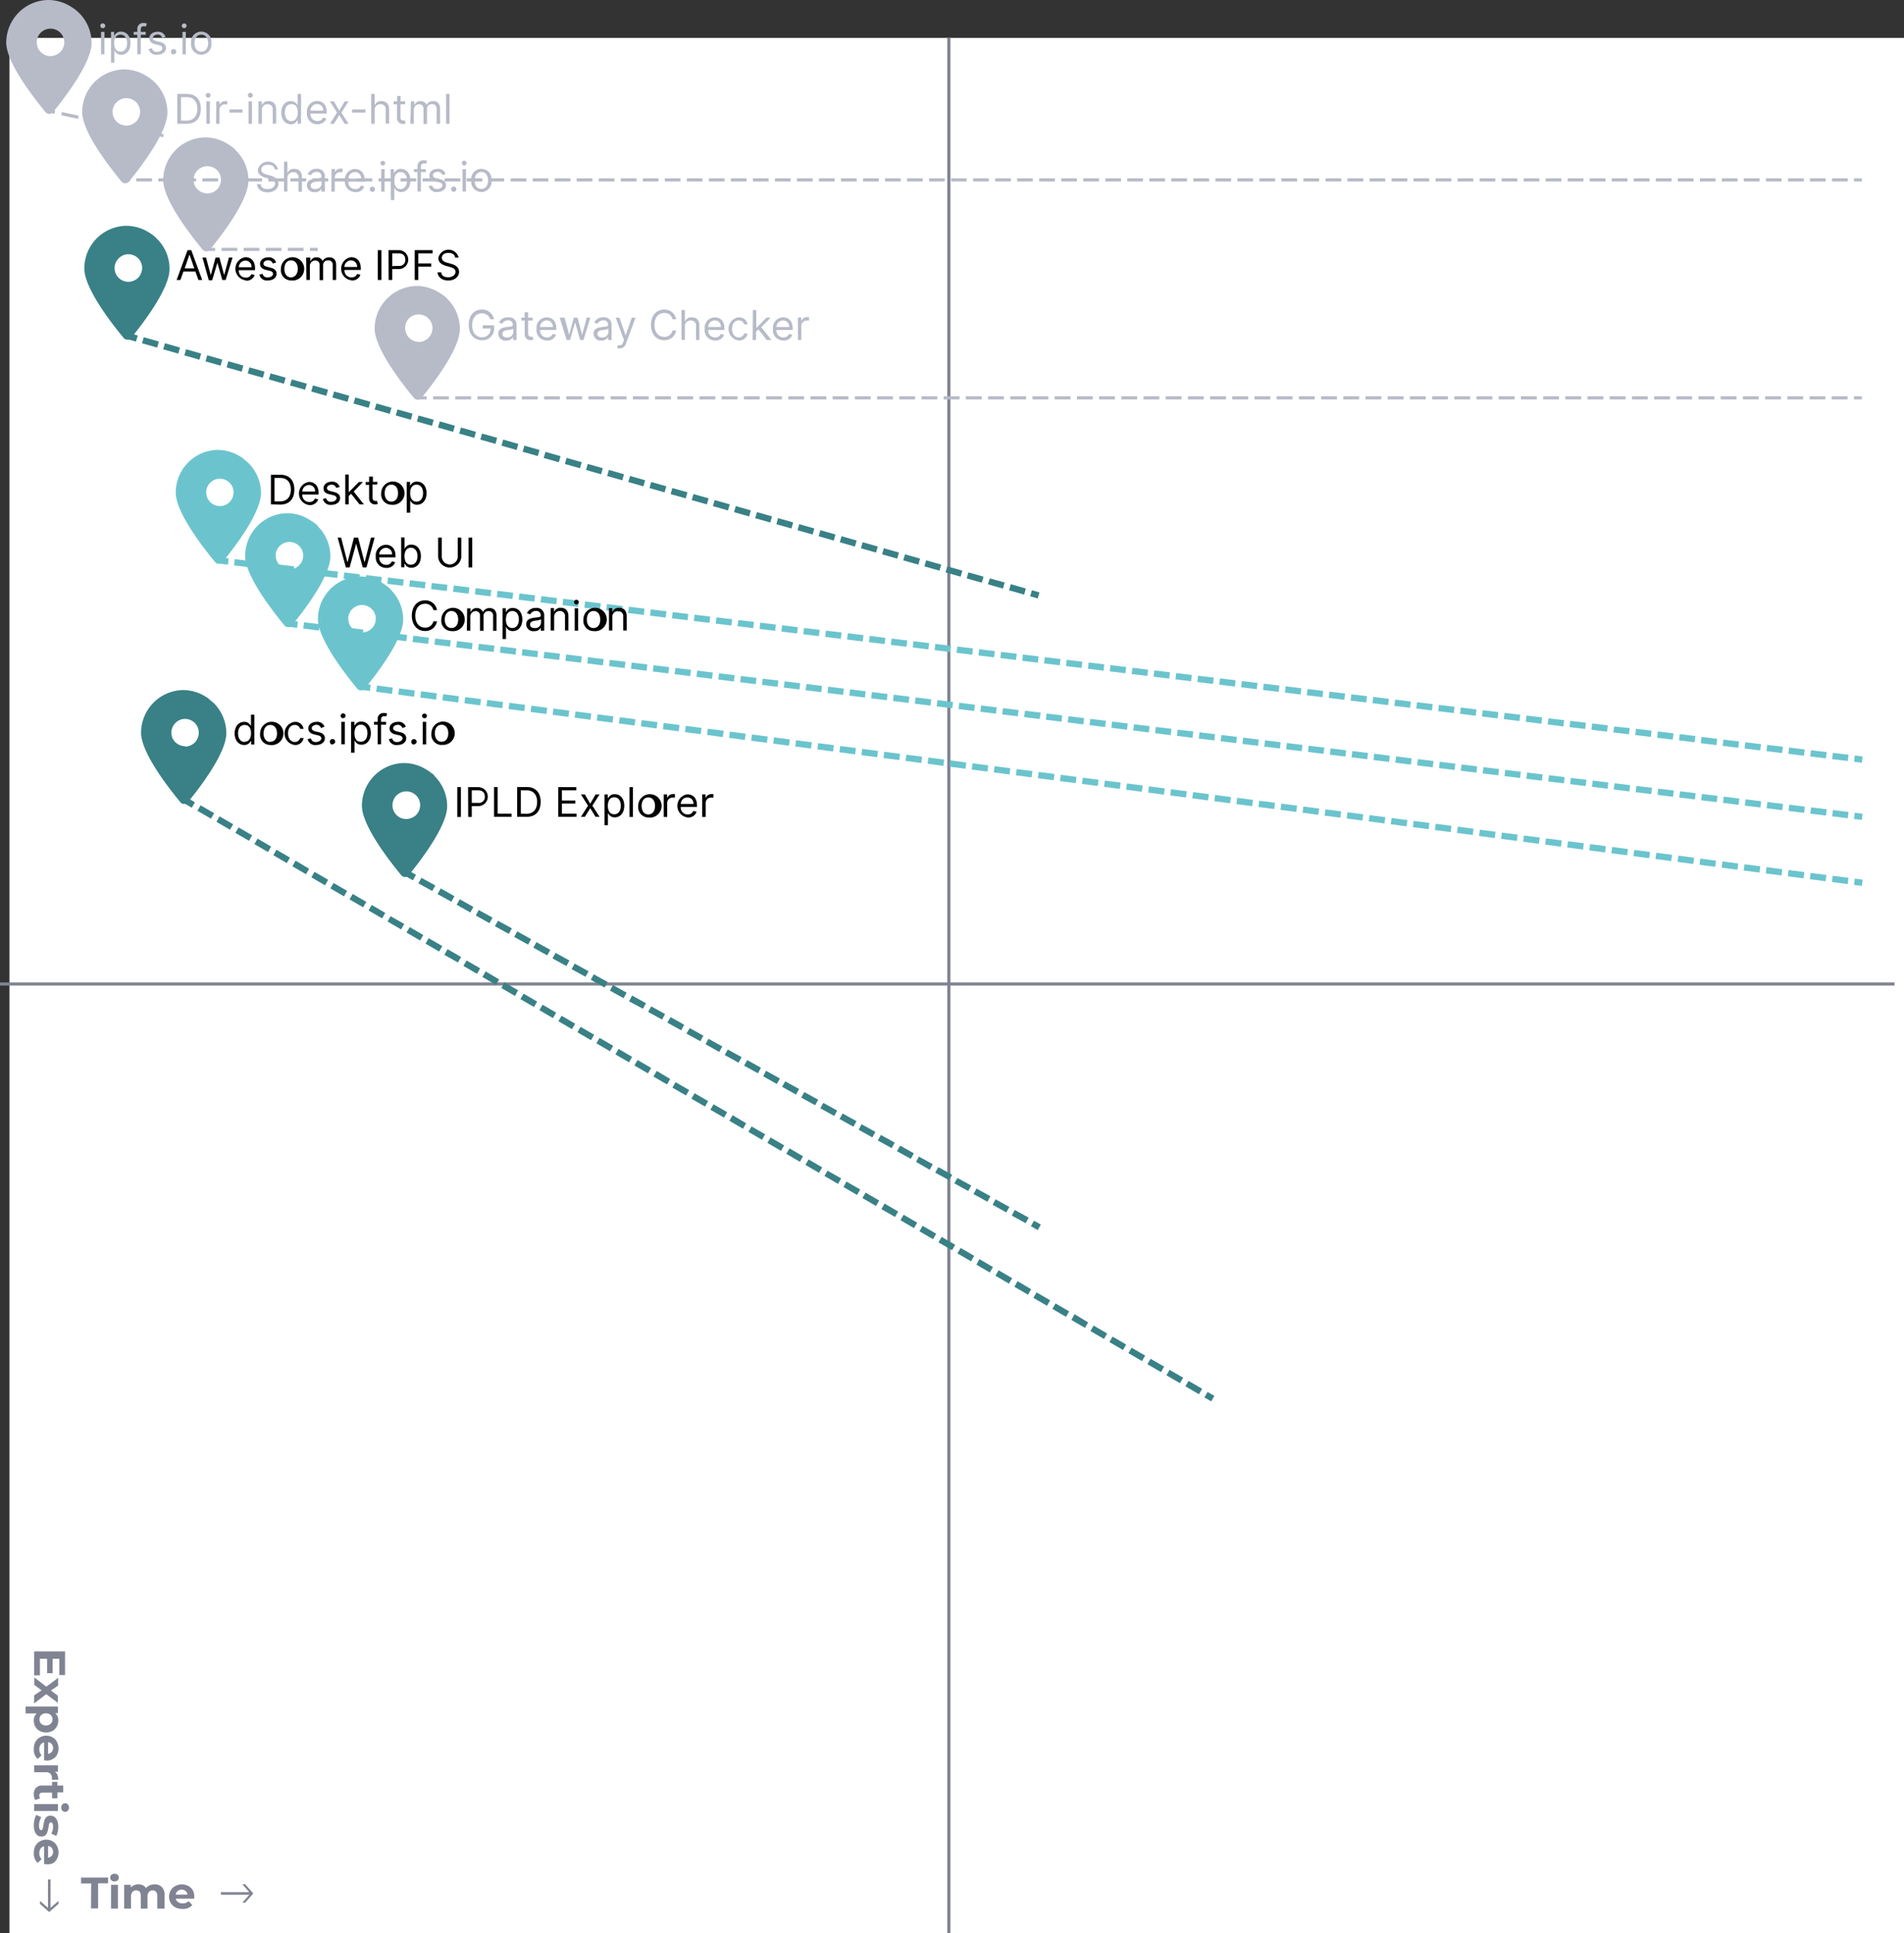 <svg xmlns="http://www.w3.org/2000/svg" viewBox="0 0 411.65 417.8"><rect x="0" y="0" width="411.65" height="417.8" fill="#333333" stroke="none"/><defs><style>.cls-1{fill:#fff;}.cls-2{fill:#808492;}.cls-3{fill:#b7bbc8;}.cls-4{fill:#398186;}.cls-5{fill:#6bc4cd;}.cls-6{fill:#010101;}</style></defs><g id="Layer_2" data-name="Layer 2"><g id="Layer_1-2" data-name="Layer 1"><rect class="cls-1" x="2.05" y="8.19" width="409.61" height="409.61"/><path class="cls-2" d="M52.4,411.19l1.5-1.72H47.76v-.55h6.13L52.4,407.2H53l1.77,2-1.77,2Zm-13.1-2.82A1.24,1.24,0,0,0,38,409.44h2.54a1.2,1.2,0,0,0-.42-.77A1.24,1.24,0,0,0,39.3,408.37ZM42,409.91s0,.15,0,.4H38a1.24,1.24,0,0,0,.5.76,1.69,1.69,0,0,0,1,.27,2.14,2.14,0,0,0,.7-.11,1.8,1.8,0,0,0,.59-.38l.79.86a2.67,2.67,0,0,1-2.12.83,3.3,3.3,0,0,1-1.54-.34,2.48,2.48,0,0,1-1-.94,2.54,2.54,0,0,1-.37-1.37,2.61,2.61,0,0,1,.36-1.36,2.53,2.53,0,0,1,1-.94,2.89,2.89,0,0,1,1.41-.35,2.79,2.79,0,0,1,1.36.33,2.32,2.32,0,0,1,1,.93A2.81,2.81,0,0,1,42,409.91Zm-8.53-2.67a2,2,0,0,1,1.53.58,2.28,2.28,0,0,1,.57,1.7v2.94H34v-2.71a1.32,1.32,0,0,0-.26-.91.87.87,0,0,0-.71-.31,1.05,1.05,0,0,0-.83.35,1.39,1.39,0,0,0-.31,1v2.58H30.44v-2.71c0-.81-.33-1.22-1-1.22a1.06,1.06,0,0,0-.82.35,1.44,1.44,0,0,0-.3,1v2.58H26.85v-5.14h1.42v.59a1.85,1.85,0,0,1,.7-.49,2.36,2.36,0,0,1,1.9,0,1.77,1.77,0,0,1,.71.62,2.21,2.21,0,0,1,.79-.62A2.64,2.64,0,0,1,33.43,407.24Zm-8.71-.64a.93.93,0,0,1-.67-.24.77.77,0,0,1-.26-.59.79.79,0,0,1,.26-.59.93.93,0,0,1,.67-.24,1,1,0,0,1,.67.23.72.72,0,0,1,.25.57.81.81,0,0,1-.25.62A1,1,0,0,1,24.72,406.6Zm-.75.72h1.49v5.14H24Zm-4.3-.29H17.52v-1.26h5.84V407H21.21v5.43H19.67Z"/><path class="cls-2" d="M8.66,410.81l1.72,1.5v-6.15h.55v6.14l1.71-1.49v.64l-2,1.77-2-1.77Zm2.81-10.61a1.28,1.28,0,0,0-.28-.85,1.2,1.2,0,0,0-.79-.42v2.53a1.2,1.2,0,0,0,.78-.42A1.23,1.23,0,0,0,11.47,400.2Zm-1.53,2.67-.41,0V399a1.22,1.22,0,0,0-.75.5,1.59,1.59,0,0,0-.28,1,1.92,1.92,0,0,0,.12.71,1.76,1.76,0,0,0,.38.58l-.86.8a2.67,2.67,0,0,1-.83-2.13,3.38,3.38,0,0,1,.33-1.53,2.59,2.59,0,0,1,1-1,2.62,2.62,0,0,1,1.37-.36,2.66,2.66,0,0,1,1.35.35,2.51,2.51,0,0,1,.95,1,2.87,2.87,0,0,1,.34,1.4,2.94,2.94,0,0,1-.32,1.37,2.35,2.35,0,0,1-.94,1A2.77,2.77,0,0,1,9.94,402.87Zm-2.63-8.39a5.28,5.28,0,0,1,.15-1.25,3.29,3.29,0,0,1,.4-1l1.07.49a3.66,3.66,0,0,0-.36.84,3.51,3.51,0,0,0-.13,1c0,.63.15.95.46.95a.33.33,0,0,0,.32-.26,3.82,3.82,0,0,0,.16-.79,9.88,9.88,0,0,1,.22-1.05,1.61,1.61,0,0,1,.44-.71,1.25,1.25,0,0,1,.9-.3,1.39,1.39,0,0,1,.86.28,1.83,1.83,0,0,1,.59.82,3.54,3.54,0,0,1,.21,1.28,5,5,0,0,1-.12,1.08,3.14,3.14,0,0,1-.33.9l-1.06-.5a2.89,2.89,0,0,0,.38-1.48,1.52,1.52,0,0,0-.13-.72.4.4,0,0,0-.34-.23.35.35,0,0,0-.34.25,5.51,5.51,0,0,0-.18.83,8.66,8.66,0,0,1-.23,1,1.47,1.47,0,0,1-.43.7,1.26,1.26,0,0,1-.88.29,1.36,1.36,0,0,1-.85-.28,1.92,1.92,0,0,1-.58-.85A3.59,3.59,0,0,1,7.31,394.48Zm5.93-3.85a.93.93,0,0,1,.24-.67.81.81,0,0,1,1.19,0,.93.93,0,0,1,.24.67,1,1,0,0,1-.23.66.73.73,0,0,1-.58.26.8.8,0,0,1-.62-.26A.92.92,0,0,1,13.24,390.63Zm-.71-.75v1.49H7.38v-1.49ZM7.63,389a1.59,1.59,0,0,1-.25-.54,2.87,2.87,0,0,1-.07-.67,2,2,0,0,1,.47-1.42,1.76,1.76,0,0,1,1.37-.5h2.11v-.8h1.15v.8h1.25v1.49H12.41v1.28H11.26V387.4H9.17a.7.7,0,0,0-.5.16.65.65,0,0,0-.18.48,1,1,0,0,0,.19.6Zm4.22-6.15a1.68,1.68,0,0,1,.56.72,2.69,2.69,0,0,1,.19,1.05H11.23c0-.16,0-.27,0-.33a1.39,1.39,0,0,0-.37-1A1.43,1.43,0,0,0,9.81,383H7.38v-1.49h5.15v1.42Zm-.38-5.08a1.28,1.28,0,0,0-.28-.85,1.2,1.2,0,0,0-.79-.42v2.53a1.2,1.2,0,0,0,.78-.42A1.23,1.23,0,0,0,11.47,377.81Zm-1.53,2.67-.41,0v-3.89a1.22,1.22,0,0,0-.75.5,1.59,1.59,0,0,0-.28,1,2,2,0,0,0,.12.71,1.76,1.76,0,0,0,.38.58l-.86.79A2.64,2.64,0,0,1,7.31,378a3.45,3.45,0,0,1,.33-1.54,2.56,2.56,0,0,1,1-1,2.62,2.62,0,0,1,1.37-.36,2.66,2.66,0,0,1,1.35.35,2.45,2.45,0,0,1,.95,1,2.87,2.87,0,0,1,.34,1.4,2.94,2.94,0,0,1-.32,1.37,2.32,2.32,0,0,1-.94.95A2.68,2.68,0,0,1,9.94,380.48Zm-1.41-8.86a1.24,1.24,0,0,0,.38.94,1.45,1.45,0,0,0,1.05.37,1.42,1.42,0,0,0,1-.37,1.21,1.21,0,0,0,.39-.94,1.24,1.24,0,0,0-.39-.94,1.46,1.46,0,0,0-1-.37,1.49,1.49,0,0,0-1.05.37A1.27,1.27,0,0,0,8.53,371.62Zm4.07.26a2.59,2.59,0,0,1-.33,1.3,2.31,2.31,0,0,1-.93.93,2.79,2.79,0,0,1-1.38.33,2.87,2.87,0,0,1-1.4-.33,2.38,2.38,0,0,1-.93-.93,2.69,2.69,0,0,1-.32-1.3,2,2,0,0,1,.62-1.55H5.53v-1.49h7v1.43h-.6A2,2,0,0,1,12.6,371.88Zm-5.22-5.45L9,365.3l-1.58-1.17v-1.62l2.59,2,2.56-1.91v1.67L11,365.34l1.5,1.12V368L10,366.13l-2.63,2Zm1.25-4.33H7.38v-5.18h6.69V362H12.83v-3.51H11.38v3.1h-1.2v-3.1H8.63Z"/><rect class="cls-2" y="212.31" width="409.61" height="0.68"/><rect class="cls-2" x="204.8" y="8.19" width="0.68" height="409.61"/><path class="cls-3" d="M27.31,27.14a3,3,0,0,1-2.75-1.83,3,3,0,0,1-.17-1.71,3,3,0,0,1,2.34-2.33,3,3,0,0,1,3.06,1.26,3,3,0,0,1,.5,1.65,2.93,2.93,0,0,1-.23,1.13,2.89,2.89,0,0,1-1.61,1.61A2.79,2.79,0,0,1,27.31,27.14Zm6.08-9.41-.53-.48,0,0-.58-.43-.16-.11a2.26,2.26,0,0,0-.26-.16A9.26,9.26,0,0,0,27,15h-.23a9.22,9.22,0,0,0-9,9.22c0,4.41,6.22,12.26,8.49,15a1,1,0,0,0,.36.28,1,1,0,0,0,.45.11,1.07,1.07,0,0,0,.46-.11,1,1,0,0,0,.36-.28c2.23-2.71,8.31-10.49,8.31-14.91a9.16,9.16,0,0,0-2.79-6.57Z"/><path class="cls-3" d="M97.19,20.3h-.75v6.45h.75Zm-8.46,6.45h.74v-3a1.15,1.15,0,0,1,1.1-1.21.9.9,0,0,1,1,.92v3.32h.75V23.6a1,1,0,0,1,1.08-1.09.91.91,0,0,1,1,1v3.24h.74V23.51c0-1.14-.61-1.66-1.47-1.66a1.51,1.51,0,0,0-1.45.82h0a1.33,1.33,0,0,0-1.3-.82,1.3,1.3,0,0,0-1.3.82h-.06v-.76h-.72Zm-1.12-4.84h-1V20.75h-.75v1.16H85.1v.63h.73v3a1.24,1.24,0,0,0,1.31,1.25,1.51,1.51,0,0,0,.56-.09l-.15-.66a1.94,1.94,0,0,1-.33,0c-.33,0-.64-.1-.64-.73V22.54h1ZM81,23.84a1.21,1.21,0,0,1,1.27-1.33,1.07,1.07,0,0,1,1.12,1.21v3h.74V23.67c0-1.24-.66-1.82-1.65-1.82a1.39,1.39,0,0,0-1.42.82H81V20.3h-.75v6.45H81ZM79,23.64H76.13v.69H79Zm-6.81-1.73h-.86l1.54,2.42-1.54,2.42h.86l1.16-1.88,1.16,1.88h.86l-1.57-2.42,1.57-2.42h-.86l-1.16,2Zm-5.07,2a1.45,1.45,0,0,1,1.43-1.43,1.32,1.32,0,0,1,1.33,1.43Zm1.51,2.91a1.89,1.89,0,0,0,1.93-1.22l-.72-.2a1.19,1.19,0,0,1-1.21.75,1.47,1.47,0,0,1-1.51-1.6h3.51v-.31c0-1.81-1.07-2.42-2.08-2.42a2.25,2.25,0,0,0-2.18,2.52A2.23,2.23,0,0,0,68.58,26.85ZM63,26.18c-.94,0-1.41-.82-1.41-1.85S62,22.51,63,22.51s1.38.73,1.38,1.82S63.86,26.18,63,26.18Zm-.1.67A1.51,1.51,0,0,0,64.28,26h.09v.74h.72V20.3h-.75v2.38h-.06a1.49,1.49,0,0,0-1.4-.83c-1.22,0-2.07,1-2.07,2.49S61.66,26.85,62.87,26.85Zm-6.28-3a1.2,1.2,0,0,1,1.24-1.33,1.07,1.07,0,0,1,1.11,1.21v3h.74V23.67c0-1.23-.66-1.82-1.64-1.82a1.42,1.42,0,0,0-1.41.82h-.06v-.76h-.72v4.84h.74ZM54.12,21.1a.51.51,0,0,0,.53-.5.53.53,0,0,0-1.06,0A.51.51,0,0,0,54.12,21.1Zm-.38,5.65h.74V21.91h-.74Zm-1.31-3.11H49.61v.69h2.82Zm-5.72,3.11h.75V23.69a1.14,1.14,0,0,1,1.22-1.14,2.43,2.43,0,0,1,.45.05v-.75l-.39,0a1.32,1.32,0,0,0-1.26.81h0v-.73h-.72ZM45,21.1a.51.51,0,0,0,.53-.5.52.52,0,0,0-.53-.51.51.51,0,0,0-.52.51A.51.51,0,0,0,45,21.1Zm-.37,5.65h.74V21.91h-.74Zm-5.5-.69V21h1.25c1.51,0,2.28,1,2.28,2.52s-.77,2.55-2.37,2.55Zm1.21.69c2,0,3.08-1.22,3.08-3.24s-1.11-3.21-3-3.21H38.33v6.45Z"/><path class="cls-3" d="M10.92,12.13a3,3,0,0,1-1.65-.51A3,3,0,0,1,8,8.58a3,3,0,0,1,.81-1.52,3,3,0,0,1,3.25-.64A2.9,2.9,0,0,1,13.4,7.51,2.94,2.94,0,0,1,13,11.26a3,3,0,0,1-1,.64A2.94,2.94,0,0,1,10.92,12.13ZM17,2.71c-.16-.16-.34-.32-.53-.48l0,0c-.18-.15-.37-.29-.57-.43l-.17-.11-.25-.16A9.33,9.33,0,0,0,10.57,0h-.22a9.22,9.22,0,0,0-9,9.22c0,4.41,6.22,12.26,8.48,15a1,1,0,0,0,.37.28,1,1,0,0,0,.9,0,1,1,0,0,0,.37-.28C13.71,21.48,19.8,13.7,19.8,9.28a9.12,9.12,0,0,0-.73-3.57A9,9,0,0,0,17,2.71Z"/><path class="cls-3" d="M43.51,11.16c-1,0-1.45-.85-1.45-1.82s.45-1.85,1.45-1.85S45,8.36,45,9.34,44.51,11.16,43.51,11.16Zm0,.67A2.22,2.22,0,0,0,45.7,9.34a2.21,2.21,0,1,0-4.38,0A2.22,2.22,0,0,0,43.51,11.83ZM39.82,6.08a.51.51,0,0,0,.52-.5.51.51,0,0,0-.52-.51.52.52,0,0,0-.53.51A.51.51,0,0,0,39.82,6.08Zm-.38,5.65h.74V6.89h-.74Zm-1.91,0a.57.57,0,1,0-.56-.57A.56.56,0,0,0,37.53,11.78ZM35.79,8a1.64,1.64,0,0,0-1.72-1.14c-1,0-1.78.58-1.78,1.4,0,.66.4,1.11,1.29,1.32l.81.19c.48.11.71.35.71.68s-.44.76-1.13.76a1,1,0,0,1-1.12-.79l-.71.18A1.67,1.67,0,0,0,34,11.83c1.13,0,1.89-.61,1.89-1.45,0-.67-.42-1.1-1.28-1.31l-.72-.18c-.57-.14-.83-.33-.83-.7s.44-.72,1-.72a1,1,0,0,1,1,.69ZM31.51,6.89H30.43V6.4c0-.48.2-.73.69-.73a1.34,1.34,0,0,1,.42.07l.21-.64a1.69,1.69,0,0,0-.7-.13,1.25,1.25,0,0,0-1.36,1.25v.67H28.9v.63h.79v4.21h.74V7.52h1.08ZM24.68,9.31c0-1.08.48-1.82,1.39-1.82s1.41.8,1.41,1.82-.48,1.85-1.41,1.85S24.68,10.41,24.68,9.31ZM24,13.55h.74V11h.07a1.5,1.5,0,0,0,1.41.84c1.21,0,2-1,2-2.51s-.84-2.49-2.06-2.49a1.47,1.47,0,0,0-1.4.83h-.09V6.89H24ZM22.22,6.08a.51.51,0,0,0,.53-.5.53.53,0,0,0-1.06,0A.51.51,0,0,0,22.22,6.08Zm-.38,5.65h.75V6.89h-.75Z"/><path class="cls-3" d="M90.56,73.88a3,3,0,0,1-1.66-.51A2.9,2.9,0,0,1,87.81,72a3,3,0,0,1-.17-1.71,3,3,0,0,1,.82-1.52A2.93,2.93,0,0,1,90,68,3,3,0,0,1,93,69.26a3,3,0,0,1,.5,1.65,3,3,0,0,1-3,3Zm6.08-9.42L96.11,64l-.06,0c-.18-.15-.37-.29-.57-.43l-.16-.11a2.26,2.26,0,0,0-.26-.16,9.32,9.32,0,0,0-4.85-1.5H90a9.27,9.27,0,0,0-6.37,2.79A9.17,9.17,0,0,0,81,71c0,4.41,6.22,12.26,8.49,15a.9.9,0,0,0,.36.28,1,1,0,0,0,.45.11,1,1,0,0,0,.45-.11.93.93,0,0,0,.37-.28c2.22-2.71,8.31-10.49,8.31-14.91a9.16,9.16,0,0,0-2.79-6.57Z"/><path class="cls-3" d="M172.51,73.48h.74V70.42a1.15,1.15,0,0,1,1.23-1.14,2.55,2.55,0,0,1,.45,0v-.75l-.39,0a1.32,1.32,0,0,0-1.26.81h-.05v-.73h-.72Zm-4.65-2.81a1.46,1.46,0,0,1,1.44-1.43,1.32,1.32,0,0,1,1.32,1.43Zm1.51,2.91a1.87,1.87,0,0,0,1.93-1.22l-.72-.2a1.18,1.18,0,0,1-1.21.75,1.47,1.47,0,0,1-1.51-1.6h3.52V71c0-1.81-1.07-2.42-2.08-2.42a2.25,2.25,0,0,0-2.18,2.52A2.21,2.21,0,0,0,169.37,73.58Zm-6.65-.1h.74V71.67l.52-.48,1.81,2.29h1l-2.2-2.77,2.05-2.07h-.92l-2.12,2.16h-.09V67h-.74Zm-3,.1a1.79,1.79,0,0,0,1.9-1.51h-.74a1.12,1.12,0,0,1-1.16.84c-.89,0-1.45-.73-1.45-1.85s.58-1.82,1.45-1.82a1.15,1.15,0,0,1,1.16.85h.74a1.81,1.81,0,0,0-1.92-1.51,2.52,2.52,0,0,0,0,5Zm-6.62-2.91a1.46,1.46,0,0,1,1.44-1.43,1.32,1.32,0,0,1,1.32,1.43Zm1.51,2.91a1.88,1.88,0,0,0,1.93-1.22l-.72-.2a1.18,1.18,0,0,1-1.21.75,1.47,1.47,0,0,1-1.51-1.6h3.52V71c0-1.81-1.07-2.42-2.08-2.42a2.25,2.25,0,0,0-2.18,2.52A2.21,2.21,0,0,0,154.62,73.58Zm-6.53-3a1.22,1.22,0,0,1,1.28-1.33,1.08,1.08,0,0,1,1.12,1.22v3h.74V70.4c0-1.24-.66-1.82-1.65-1.82a1.4,1.4,0,0,0-1.42.82h-.07V67h-.74v6.45h.74ZM146.19,69a2.52,2.52,0,0,0-2.6-2.1c-1.65,0-2.85,1.27-2.85,3.31s1.2,3.32,2.85,3.32a2.52,2.52,0,0,0,2.6-2.11h-.78a1.76,1.76,0,0,1-1.82,1.38c-1.17,0-2.09-.91-2.09-2.59s.92-2.58,2.09-2.58A1.76,1.76,0,0,1,145.41,69ZM133.93,75.3a1.45,1.45,0,0,0,1.42-1.11l2.06-5.54h-.81l-1.34,3.86h0l-1.33-3.86h-.81l1.79,4.87-.14.37c-.27.74-.6.81-1.15.67l-.18.66A1.38,1.38,0,0,0,133.93,75.3Zm-3.77-2.37c-.59,0-1-.27-1-.79s.51-.74,1.09-.82a3.7,3.7,0,0,0,1.29-.27v.68A1.25,1.25,0,0,1,130.16,72.93Zm-.11.66a1.52,1.52,0,0,0,1.43-.76h0v.65h.74V70.29a1.58,1.58,0,0,0-1.79-1.71,2,2,0,0,0-1.94,1.13l.71.25a1.31,1.31,0,0,1,1.26-.73.9.9,0,0,1,1,1v0c0,.36-.37.33-1.25.44s-1.88.32-1.88,1.43A1.5,1.5,0,0,0,130.05,73.59Zm-7.54-.11h.73l1.06-3.72h.07l1.06,3.72h.73l1.48-4.84h-.78l-1,3.69h0l-1-3.69h-.8l-1,3.71h0l-1-3.71H121Zm-5.75-2.81a1.46,1.46,0,0,1,1.44-1.43,1.31,1.31,0,0,1,1.32,1.43Zm1.51,2.91a1.87,1.87,0,0,0,1.93-1.22l-.72-.2a1.17,1.17,0,0,1-1.21.75,1.47,1.47,0,0,1-1.51-1.6h3.52V71c0-1.81-1.07-2.42-2.08-2.42A2.25,2.25,0,0,0,116,71.1,2.22,2.22,0,0,0,118.27,73.58Zm-3.09-4.94h-1V67.48h-.74v1.16h-.73v.63h.73v3a1.23,1.23,0,0,0,1.31,1.24,1.84,1.84,0,0,0,.56-.08l-.16-.67a1.48,1.48,0,0,1-.32,0c-.33,0-.65-.11-.65-.74V69.27h1Zm-5.57,4.29c-.59,0-1-.27-1-.79s.52-.74,1.1-.82a3.64,3.64,0,0,0,1.28-.27v.68A1.25,1.25,0,0,1,109.61,72.93Zm-.11.66a1.52,1.52,0,0,0,1.43-.76h0v.65h.75V70.29a1.59,1.59,0,0,0-1.79-1.71,2,2,0,0,0-2,1.13l.71.25a1.31,1.31,0,0,1,1.26-.73.9.9,0,0,1,1,1v0c0,.36-.36.33-1.25.44s-1.87.32-1.87,1.43A1.49,1.49,0,0,0,109.5,73.59ZM106,69h.81a2.6,2.6,0,0,0-2.65-2.1c-1.66,0-2.82,1.27-2.82,3.31s1.16,3.32,2.87,3.32A2.49,2.49,0,0,0,106.83,71v-.7h-2.45V71h1.7a1.8,1.8,0,0,1-1.88,1.89c-1.2,0-2.12-.91-2.12-2.59s.92-2.58,2.07-2.58A1.84,1.84,0,0,1,106,69Z"/><path class="cls-3" d="M44.82,41.79a3.05,3.05,0,0,1-1.66-.5A3,3,0,0,1,42.07,40a3,3,0,0,1-.17-1.72,3,3,0,0,1,5.4-1.06A3,3,0,0,1,46,41.57,3.17,3.17,0,0,1,44.82,41.79Zm6.08-9.41c-.17-.17-.35-.33-.53-.48l0,0c-.19-.15-.38-.3-.58-.43l-.16-.12-.26-.15a9.21,9.21,0,0,0-4.85-1.51h-.23a9.24,9.24,0,0,0-9,9.23c0,4.4,6.22,12.25,8.49,15a1.12,1.12,0,0,0,.36.29,1,1,0,0,0,.45.1,1.06,1.06,0,0,0,.46-.1,1.12,1.12,0,0,0,.36-.29c2.23-2.71,8.31-10.49,8.31-14.91a9.16,9.16,0,0,0-2.79-6.56Z"/><path class="cls-3" d="M104.07,40.83c-1,0-1.45-.86-1.45-1.83s.46-1.84,1.45-1.84,1.45.87,1.45,1.84S105.07,40.83,104.07,40.83Zm0,.67a2.23,2.23,0,0,0,2.19-2.5,2.21,2.21,0,1,0-4.38,0A2.23,2.23,0,0,0,104.07,41.5Zm-3.69-5.75a.51.51,0,1,0-.53-.51A.52.52,0,0,0,100.38,35.75ZM100,41.39h.74V36.55H100Zm-1.9.06a.57.57,0,1,0-.57-.57A.57.57,0,0,0,98.1,41.45Zm-1.75-3.81a1.64,1.64,0,0,0-1.72-1.15c-1,0-1.78.58-1.78,1.4s.4,1.12,1.29,1.32l.81.19c.49.12.72.35.72.68s-.45.76-1.14.76a1,1,0,0,1-1.12-.78l-.71.17a1.67,1.67,0,0,0,1.84,1.27c1.13,0,1.89-.62,1.89-1.45,0-.68-.42-1.1-1.28-1.32l-.72-.17c-.57-.14-.83-.34-.83-.71s.44-.72,1-.72a1,1,0,0,1,1.05.7Zm-4.28-1.09H91v-.49c0-.48.2-.73.69-.73a1,1,0,0,1,.42.08l.21-.65a1.74,1.74,0,0,0-.7-.12,1.25,1.25,0,0,0-1.36,1.25v.66h-.78v.63h.78v4.21H91V37.18h1.08ZM85.24,39c0-1.08.48-1.81,1.39-1.81S88,38,88,39s-.48,1.86-1.41,1.86S85.24,40.07,85.24,39Zm-.73,4.24h.74V40.65h.07a1.49,1.49,0,0,0,1.41.85c1.21,0,2-1,2-2.51s-.84-2.5-2.06-2.5a1.47,1.47,0,0,0-1.4.83h-.09v-.77h-.72Zm-1.73-7.46a.51.51,0,1,0-.53-.51A.52.52,0,0,0,82.78,35.75Zm-.37,5.64h.74V36.55h-.74Zm-1.91.06a.57.57,0,1,0-.56-.57A.57.57,0,0,0,80.5,41.45Zm-5.18-2.87a1.44,1.44,0,0,1,1.43-1.42,1.3,1.3,0,0,1,1.32,1.42Zm1.51,2.92a1.87,1.87,0,0,0,1.92-1.23l-.71-.2a1.18,1.18,0,0,1-1.21.76,1.46,1.46,0,0,1-1.51-1.6h3.51v-.32c0-1.8-1.07-2.42-2.08-2.42A2.25,2.25,0,0,0,74.57,39,2.23,2.23,0,0,0,76.83,41.5Zm-5.19-.11h.74V38.33a1.15,1.15,0,0,1,1.23-1.13,1.77,1.77,0,0,1,.45,0v-.76h-.39a1.33,1.33,0,0,0-1.26.8h0v-.73h-.72Zm-3.46-.55c-.59,0-1-.26-1-.78s.51-.75,1.09-.82A3.92,3.92,0,0,0,69.54,39v.68A1.24,1.24,0,0,1,68.18,40.84Zm-.12.67a1.53,1.53,0,0,0,1.44-.77h0v.65h.74V38.21a1.59,1.59,0,0,0-1.79-1.72,2,2,0,0,0-1.94,1.14l.71.25a1.29,1.29,0,0,1,1.26-.73.9.9,0,0,1,1,1v0c0,.36-.37.33-1.25.45s-1.88.31-1.88,1.42A1.49,1.49,0,0,0,68.06,41.51Zm-5.92-3a1.22,1.22,0,0,1,1.27-1.32,1.07,1.07,0,0,1,1.13,1.21v3h.74V38.32c0-1.25-.66-1.83-1.65-1.83a1.42,1.42,0,0,0-1.43.82h-.06V34.94H61.4v6.45h.74Zm-2.77-1.93h.75a2.25,2.25,0,0,0-4.38.1c0,.87.63,1.39,1.64,1.68l.79.23c.68.19,1.29.43,1.29,1.07s-.68,1.17-1.58,1.17-1.45-.34-1.51-1.07h-.81c.08,1.06.93,1.78,2.32,1.78s2.33-.82,2.33-1.87c0-1.21-1.14-1.6-1.81-1.78l-.66-.17c-.48-.13-1.25-.38-1.25-1.07s.57-1.07,1.43-1.07S59.29,35.92,59.37,36.55Z"/><path class="cls-4" d="M222.88,265l1.48.83.67-1.19-1.48-.83Zm-4.14-2.31,3,1.65.67-1.19-3-1.66Zm-4.13-2.32,2.95,1.65.67-1.19-3-1.65Zm-4.14-2.32,3,1.66.66-1.19-3-1.66Zm-4.14-2.32,3,1.66.66-1.19L207,254.58Zm-4.13-2.31,3,1.65.67-1.19-3-1.65Zm-4.14-2.32L201,252.8l.67-1.2-3-1.65Zm-4.14-2.32,3,1.66.66-1.19-2.95-1.66Zm-4.14-2.31,3,1.65.67-1.19-3-1.65Zm-4.13-2.32,2.95,1.65.67-1.19-3-1.65Zm-4.14-2.32,3,1.66.67-1.19-3-1.66Zm-4.14-2.31,3,1.65L181,240l-3-1.66Zm-4.14-2.32,3,1.65.67-1.19-3-1.65Zm-4.13-2.32,3,1.66.67-1.19-3-1.66ZM165,232.6l2.95,1.66.67-1.19-3-1.66Zm-4.14-2.31,3,1.65.66-1.19-2.95-1.65ZM156.68,228l3,1.66.67-1.2-3-1.65Zm-4.13-2.32,2.95,1.66.67-1.19-3-1.66Zm-4.14-2.31,3,1.65.67-1.19-2.95-1.65ZM144.27,221l3,1.66.66-1.2-2.95-1.65Zm-4.14-2.32,3,1.66.67-1.19-3-1.66ZM136,216.39,139,218l.67-1.19-3-1.66Zm-4.14-2.32,2.95,1.65.67-1.19-2.95-1.65Zm-4.14-2.32,3,1.66.66-1.19-3-1.66Zm-4.14-2.31,3,1.65.67-1.19-3-1.66Zm-4.13-2.32,3,1.65.67-1.19-3-1.65Zm-4.14-2.32,3,1.66.67-1.19-3-1.66Zm-4.14-2.32,3,1.66.66-1.19-3-1.66ZM107,200.17l3,1.65.67-1.19-3-1.65Zm-4.13-2.32,2.95,1.66.67-1.2-3-1.65Zm-4.14-2.32,2.95,1.66.67-1.19-2.95-1.66Zm-4.14-2.31,3,1.65.66-1.19L95.29,192Zm-4.14-2.32,3,1.65.67-1.19-3-1.65Zm-2.66-1.49,1.48.83.67-1.19-1.48-.83Z"/><path class="cls-4" d="M260.4,302l1.46.85.69-1.18-1.47-.85Zm-4.11-2.39,2.93,1.7.69-1.18-2.94-1.7Zm-4.11-2.39,2.93,1.7.69-1.18-2.93-1.7Zm-4.11-2.39,2.94,1.7.68-1.18-2.93-1.7Zm-4.11-2.4,2.94,1.71.69-1.18-2.94-1.71Zm-4.1-2.39,2.93,1.71.69-1.18-2.94-1.71Zm-4.11-2.39,2.93,1.71.69-1.18-2.93-1.71Zm-4.11-2.39,2.93,1.71.69-1.18L232.33,284Zm-4.11-2.39,2.94,1.71.68-1.18-2.93-1.71Zm-4.11-2.39,2.94,1.71.69-1.18-2.94-1.71Zm-4.1-2.39,2.93,1.71.69-1.18L220,276.87Zm-4.11-2.39,2.93,1.71.69-1.18-2.93-1.71Zm-4.11-2.39L214,275l.68-1.18-2.93-1.71ZM207,270.88l2.94,1.7.68-1.18-2.93-1.7Zm-4.1-2.39,2.93,1.7.69-1.18-2.94-1.7Zm-4.11-2.39,2.93,1.7.69-1.18-2.94-1.7Zm-4.11-2.4,2.93,1.71.69-1.18-2.93-1.71Zm-4.11-2.39L193.5,263l.68-1.18-2.93-1.71Zm-4.11-2.39,2.94,1.71.68-1.18-2.93-1.71Zm-4.1-2.39,2.93,1.71.69-1.18L183,255.35Zm-4.11-2.39,2.93,1.71.69-1.18L178.92,253Zm-4.11-2.39,2.93,1.71.69-1.18-2.93-1.71ZM170,249.36l2.94,1.71.68-1.18-2.93-1.71ZM165.91,247l2.94,1.71.69-1.18-2.94-1.71Zm-4.1-2.39,2.93,1.71.69-1.18-2.94-1.71Zm-4.11-2.39,2.93,1.71.69-1.18L158.39,241Zm-4.11-2.39,2.94,1.7.68-1.18-2.93-1.7Zm-4.11-2.39,2.94,1.7.68-1.18-2.93-1.7Zm-4.1-2.39,2.93,1.7.69-1.18-2.94-1.7Zm-4.11-2.4,2.93,1.71.69-1.18L142,231.44Zm-4.11-2.39,2.93,1.71.69-1.18-2.93-1.71Zm-4.11-2.39,2.94,1.71.68-1.18-2.93-1.71Zm-4.11-2.39,2.94,1.71.68-1.18-2.93-1.71Zm-4.1-2.39,2.93,1.71.69-1.18-2.94-1.71Zm-4.11-2.39,2.93,1.71.69-1.18-2.94-1.71Zm-4.11-2.39,2.93,1.71.69-1.18-2.93-1.71Zm-4.11-2.39,2.94,1.71.68-1.18-2.93-1.71Zm-4.11-2.39,2.94,1.71L112,214l-2.94-1.71Zm-4.1-2.39,2.93,1.71.69-1.18L105,209.93Zm-4.11-2.39,2.93,1.7.69-1.18-2.93-1.7Zm-4.11-2.39L99,208l.69-1.18-2.93-1.7ZM92,203.93l2.94,1.71.68-1.18-2.93-1.71Zm-4.11-2.39,2.94,1.71.69-1.18-2.94-1.71Zm-4.1-2.39,2.93,1.71.69-1.18L84.44,198Zm-4.11-2.39,2.93,1.71.69-1.18-2.93-1.71Zm-4.11-2.39,2.94,1.71.68-1.18-2.93-1.71ZM71.43,192l2.94,1.71.68-1.18-2.93-1.71Zm-4.1-2.39,2.93,1.71.69-1.18L68,188.41Zm-4.11-2.39,2.93,1.71.69-1.18L63.9,186Zm-4.11-2.39L62,186.52l.69-1.18-2.93-1.71ZM55,182.42l2.94,1.71.68-1.18-2.93-1.71ZM50.89,180l2.94,1.7.69-1.18-2.94-1.7Zm-4.1-2.39,2.93,1.7.69-1.18-2.94-1.7Zm-4.11-2.39,2.93,1.7.69-1.18-2.93-1.7ZM40,173.71l1.46.85.69-1.18-1.47-.85Z"/><path class="cls-5" d="M400.84,191.24l1.7.22.18-1.36-1.71-.22Zm-4.77-.63,3.4.45.18-1.36-3.41-.44ZM391.3,190l3.4.45.18-1.36-3.41-.44Zm-4.77-.62,3.41.44.17-1.35-3.4-.45Zm-4.77-.62,3.41.44.17-1.35-3.4-.45Zm-4.77-.63,3.41.45.18-1.36-3.41-.44Zm-4.77-.62,3.41.45.18-1.36-3.41-.44Zm-4.77-.62,3.41.44L371,186l-3.41-.45Zm-4.76-.62,3.4.44.18-1.35-3.41-.45Zm-4.77-.63,3.4.45.18-1.36-3.41-.44Zm-4.77-.62,3.4.45.18-1.36-3.4-.44Zm-4.77-.62,3.41.44.17-1.35-3.4-.45Zm-4.77-.62,3.41.44.17-1.35-3.4-.45Zm-4.77-.63,3.41.45.18-1.36-3.41-.44Zm-4.77-.62,3.41.45.18-1.36-3.41-.44Zm-4.76-.62,3.4.44.18-1.35-3.41-.44Zm-4.77-.62,3.4.44.18-1.35-3.41-.45Zm-4.77-.63,3.4.45.18-1.36-3.41-.44ZM315,180l3.41.45.17-1.36-3.4-.44Zm-4.77-.62,3.41.44.17-1.35-3.4-.44Zm-4.77-.62,3.41.44.17-1.35-3.4-.45Zm-4.77-.63,3.41.45.18-1.35-3.41-.45Zm-4.77-.62,3.41.45.18-1.36-3.41-.44Zm-4.76-.62,3.4.44.18-1.35-3.41-.44Zm-4.77-.62,3.4.44.18-1.35-3.41-.45Zm-4.77-.63,3.4.45.18-1.35-3.41-.45Zm-4.77-.62,3.41.45.17-1.36-3.4-.44Zm-4.77-.62,3.41.44.17-1.35-3.4-.44Zm-4.77-.62,3.41.44.18-1.35-3.41-.45Zm-4.77-.63,3.41.45.18-1.35-3.41-.45Zm-4.77-.62,3.41.45.18-1.36-3.41-.44Zm-4.76-.62,3.4.44.18-1.35-3.41-.44Zm-4.77-.62,3.4.44.18-1.35-3.41-.45Zm-4.77-.62,3.4.44.18-1.35-3.4-.45Zm-4.77-.63,3.41.45.17-1.36-3.4-.44Zm-4.77-.62,3.41.44.17-1.35-3.4-.44Zm-4.77-.62,3.41.44.18-1.35-3.41-.45Zm-4.77-.62,3.41.44.18-1.35-3.41-.45Zm-4.76-.63,3.4.45.18-1.36-3.41-.44Zm-4.77-.62,3.4.44.18-1.35-3.41-.44Zm-4.77-.62,3.4.44.18-1.35-3.41-.45Zm-4.77-.62,3.41.44.17-1.35-3.4-.45Zm-4.77-.63,3.41.45.17-1.36-3.4-.44Zm-4.77-.62,3.41.45.17-1.36-3.4-.44Zm-4.77-.62,3.41.44.18-1.35-3.41-.45Zm-4.77-.62,3.41.44.18-1.35-3.41-.45Zm-4.76-.63,3.4.45.18-1.36-3.41-.44Zm-4.77-.62,3.4.45.18-1.36-3.41-.44Zm-4.77-.62,3.4.44.18-1.35-3.41-.45Zm-4.77-.62,3.41.44.17-1.35-3.4-.45Zm-4.77-.63,3.41.45.17-1.36-3.4-.44Zm-4.77-.62,3.41.45.18-1.36-3.41-.44Zm-4.77-.62,3.41.44.18-1.35-3.41-.45Zm-4.77-.62,3.41.44.18-1.35-3.41-.45Zm-4.76-.63,3.4.45.18-1.36-3.41-.44Zm-4.77-.62,3.4.45.18-1.36-3.41-.44Zm-4.77-.62,3.41.44.17-1.35L134,155Zm-4.77-.62,3.41.44.17-1.35-3.4-.45Zm-4.77-.63,3.41.45.17-1.36-3.4-.44Zm-4.77-.62,3.41.45.18-1.36-3.41-.44Zm-4.77-.62,3.41.44.18-1.35-3.41-.44Zm-4.76-.62,3.4.44.18-1.35-3.41-.45Zm-4.77-.63,3.4.45.18-1.35-3.41-.45Zm-4.77-.62,3.4.45.18-1.36-3.41-.44Zm-4.77-.62,3.41.44.17-1.35-3.4-.44Zm-4.77-.62,3.41.44.17-1.35-3.4-.45Zm-4.77-.63,3.41.45.17-1.35-3.4-.45Zm-4.77-.62,3.41.45.18-1.36-3.41-.44Zm-3.06-.4,1.7.22.18-1.35-1.71-.22Z"/><path class="cls-5" d="M400.84,177l1.69.2.16-1.35-1.68-.21Zm-4.72-.58,3.37.41.17-1.35-3.37-.42Zm-4.72-.58,3.37.41.17-1.35-3.37-.42Zm-4.72-.58,3.37.41.17-1.35-3.38-.42Zm-4.72-.58,3.37.41.16-1.35-3.37-.42Zm-4.73-.58,3.38.41.16-1.35-3.37-.42Zm-4.72-.58,3.37.41.17-1.35-3.37-.42Zm-4.72-.58,3.37.41.17-1.35-3.37-.42Zm-4.72-.58,3.37.41.17-1.35-3.38-.42Zm-4.72-.58,3.37.41.17-1.35-3.38-.41Zm-4.72-.58,3.37.41.16-1.35-3.37-.41Zm-4.73-.58,3.38.42.16-1.36-3.37-.41Zm-4.72-.58,3.37.42.17-1.36-3.37-.41Zm-4.72-.58,3.37.42.17-1.36-3.37-.41Zm-4.72-.58,3.37.42.17-1.36-3.38-.41ZM330,168.3l3.37.42.17-1.36-3.38-.41Zm-4.73-.58,3.38.42.16-1.36-3.37-.41Zm-4.72-.58,3.38.42.16-1.36-3.37-.41Zm-4.72-.57,3.37.41.17-1.36-3.37-.41Zm-4.72-.58,3.37.41.17-1.36-3.37-.41Zm-4.72-.58,3.37.41.17-1.36-3.38-.41Zm-4.72-.58,3.37.41.17-1.35-3.38-.42Zm-4.73-.58,3.38.41.16-1.35-3.37-.42Zm-4.72-.58,3.38.41.16-1.35-3.37-.42Zm-4.72-.58,3.37.41.17-1.35-3.37-.42Zm-4.72-.58,3.37.41.17-1.35-3.37-.42Zm-4.72-.58,3.37.41.17-1.35-3.38-.42Zm-4.72-.58,3.37.41.17-1.35-3.38-.42Zm-4.73-.58,3.38.41.16-1.35-3.37-.42Zm-4.72-.58,3.38.41.16-1.35-3.37-.41Zm-4.72-.58,3.37.41.17-1.35-3.37-.41Zm-4.72-.58,3.37.42.17-1.36-3.37-.41Zm-4.72-.58,3.37.42.17-1.36-3.38-.41Zm-4.72-.58,3.37.42.16-1.36-3.37-.41Zm-4.73-.58,3.38.42.16-1.36-3.37-.41Zm-4.72-.58,3.38.42.16-1.36-3.37-.41Zm-4.72-.58,3.37.42.17-1.36-3.37-.41Zm-4.72-.58,3.37.42.17-1.36-3.37-.41Zm-4.72-.58,3.37.42L225,154l-3.38-.41Zm-4.72-.57,3.37.41.16-1.36-3.37-.41Zm-4.73-.58,3.38.41.16-1.36-3.37-.41Zm-4.72-.58,3.38.41.16-1.35-3.37-.42Zm-4.72-.58,3.37.41.17-1.35-3.37-.42Zm-4.72-.58,3.37.41.17-1.35-3.37-.42Zm-4.72-.58,3.37.41.17-1.35-3.38-.42Zm-4.72-.58,3.37.41.16-1.35-3.37-.42Zm-4.73-.58,3.38.41.16-1.35-3.37-.42Zm-4.72-.58,3.37.41.17-1.35-3.37-.42Zm-4.72-.58,3.37.41.17-1.35-3.37-.42Zm-4.72-.58,3.37.41.17-1.35-3.37-.41Zm-4.72-.58,3.37.41.17-1.35-3.38-.41Zm-4.72-.58,3.37.42.16-1.36-3.37-.41Zm-4.73-.58,3.38.42.16-1.36-3.37-.41Zm-4.72-.58,3.37.42.17-1.36-3.37-.41Zm-4.72-.58,3.37.42.17-1.36-3.37-.41Zm-4.72-.58,3.37.42.17-1.36-3.38-.41Zm-4.72-.58,3.37.42.17-1.36-3.38-.41Zm-4.72-.58,3.37.42.16-1.36-3.37-.41Zm-4.73-.58,3.38.42.16-1.36-3.37-.41Zm-4.72-.57,3.37.41.17-1.36-3.37-.41Zm-4.72-.58,3.37.41.17-1.36-3.37-.41Zm-4.72-.58,3.37.41.17-1.35-3.38-.42Zm-4.72-.58,3.37.41.17-1.35-3.38-.42Zm-4.73-.58,3.38.41.16-1.35-3.37-.42Zm-4.72-.58,3.38.41.16-1.35-3.37-.42Zm-4.72-.58,3.37.41.17-1.35L94.1,138Zm-4.72-.58,3.37.41.17-1.35-3.37-.42Zm-4.72-.58,3.37.41.17-1.35-3.38-.42Zm-4.72-.58,3.37.41.17-1.35-3.38-.42ZM75,137l3.38.41.16-1.35-3.37-.41Zm-4.72-.58,3.38.41.16-1.35-3.37-.41Zm-4.72-.58,3.37.42.17-1.36-3.37-.41Zm-3-.37,1.68.21.17-1.36-1.69-.21Z"/><path class="cls-5" d="M400.85,164.63l1.69.2.16-1.35-1.69-.21Zm-4.74-.57,3.39.4.16-1.35-3.38-.41Zm-4.73-.58,3.38.41.17-1.35-3.38-.41Zm-4.73-.57,3.38.41.16-1.36-3.38-.41Zm-4.73-.57,3.38.4.16-1.35-3.38-.41Zm-4.74-.58,3.38.41.17-1.35-3.38-.41Zm-4.73-.57,3.38.41.16-1.36-3.38-.41Zm-4.73-.58,3.38.41.16-1.35-3.38-.41ZM363,160l3.38.41.17-1.35-3.38-.41Zm-4.73-.57,3.38.41.16-1.36-3.38-.41Zm-4.73-.58,3.38.41.16-1.35-3.38-.41Zm-4.74-.57,3.38.41.17-1.35L349,157Zm-4.73-.57,3.38.41.16-1.36-3.38-.41Zm-4.73-.58,3.38.41.16-1.35-3.38-.41Zm-4.74-.57L338,157l.17-1.36-3.38-.4Zm-4.73-.57,3.38.41.16-1.36-3.38-.41Zm-4.73-.58,3.38.41.16-1.35-3.38-.41Zm-4.74-.57,3.38.41.17-1.36-3.38-.41Zm-4.73-.57,3.38.41.17-1.36-3.39-.41Zm-4.73-.58,3.38.41.16-1.35-3.38-.41Zm-4.74-.57,3.38.41.17-1.36-3.38-.41Zm-4.73-.57,3.38.41.17-1.36-3.39-.41Zm-4.73-.58,3.38.41.16-1.35-3.38-.41Zm-4.74-.57,3.38.41.17-1.36-3.38-.41Zm-4.73-.57,3.38.41.17-1.36-3.38-.41Zm-4.73-.58,3.38.41.16-1.35-3.38-.41Zm-4.74-.57,3.39.41.16-1.36-3.38-.41Zm-4.73-.57,3.38.41.17-1.36-3.38-.41Zm-4.73-.58,3.38.41.16-1.35-3.38-.41Zm-4.74-.57,3.39.41.16-1.36-3.38-.41Zm-4.73-.57,3.38.41.17-1.36-3.38-.41Zm-4.73-.58,3.38.41.16-1.35-3.38-.41Zm-4.73-.57,3.38.41.16-1.36-3.38-.41Zm-4.74-.57,3.38.4.17-1.35-3.38-.41Zm-4.73-.58,3.38.41.16-1.35-3.38-.41Zm-4.73-.57,3.38.41.16-1.36-3.38-.41Zm-4.74-.58,3.38.41L234,143l-3.38-.41Zm-4.73-.57,3.38.41.16-1.35-3.38-.41Zm-4.73-.57,3.38.41.16-1.36-3.38-.41Zm-4.74-.58,3.38.41.17-1.35-3.38-.41Zm-4.73-.57,3.38.41.16-1.35-3.38-.41Zm-4.73-.57,3.38.41.16-1.36-3.38-.41Zm-4.74-.58,3.38.41.17-1.35-3.38-.41Zm-4.73-.57,3.38.41.16-1.36-3.38-.4Zm-4.73-.57,3.38.41.16-1.36-3.38-.41Zm-4.74-.58,3.38.41.17-1.35-3.38-.41Zm-4.73-.57,3.38.41.16-1.36-3.38-.41Zm-4.73-.57,3.38.41.16-1.36-3.38-.41Zm-4.74-.58,3.38.41.17-1.35-3.38-.41Zm-4.73-.57,3.38.41.17-1.36-3.39-.41Zm-4.73-.57,3.38.41.16-1.36-3.38-.41Zm-4.74-.58,3.38.41.17-1.35-3.38-.41Zm-4.73-.57,3.38.41.17-1.36-3.39-.41Zm-4.73-.57,3.38.41.16-1.36-3.38-.41Zm-4.74-.58,3.38.41.17-1.35-3.38-.41Zm-4.73-.57,3.38.41.17-1.36-3.38-.41Zm-4.73-.57,3.38.41.16-1.36-3.38-.41Zm-4.74-.58,3.39.41.16-1.35-3.38-.41Zm-4.73-.57,3.38.41.17-1.36-3.38-.41Zm-4.73-.57,3.38.41.16-1.36-3.38-.41Zm-4.74-.58,3.39.41.16-1.35-3.38-.41Zm-4.73-.57,3.38.41.17-1.36-3.38-.41Zm-4.73-.57,3.38.4.16-1.35-3.38-.41Zm-4.73-.58,3.38.41.16-1.35-3.38-.41Zm-4.74-.57,3.38.41.17-1.36-3.38-.41Zm-4.73-.58,3.38.41.16-1.35L93.35,126Zm-4.73-.57,3.38.41.16-1.35-3.38-.41Zm-4.74-.57,3.38.41.17-1.36-3.38-.41ZM79,125.63l3.38.41.16-1.35-3.38-.41Zm-4.73-.57,3.38.41.16-1.35-3.38-.41Zm-4.74-.57,3.38.41.17-1.36-3.38-.41Zm-4.73-.58,3.38.41.16-1.35L65,122.56Zm-4.73-.57,3.38.41.16-1.36-3.38-.4Zm-4.74-.57,3.38.41.17-1.36-3.38-.41Zm-4.73-.58,3.38.41.16-1.35-3.38-.41Zm-3-.36,1.69.2.16-1.36-1.69-.2Z"/><path class="cls-3" d="M400.82,86.33h1.72v-.69h-1.72Zm-4.8,0h3.43v-.69H396Zm-4.79,0h3.42v-.69h-3.42Zm-4.8,0h3.42v-.69h-3.42Zm-4.8,0h3.42v-.69h-3.42Zm-4.8,0h3.42v-.69h-3.42Zm-4.8,0h3.42v-.69H372Zm-4.8,0h3.42v-.69h-3.42Zm-4.8,0h3.42v-.69h-3.42Zm-4.8,0h3.43v-.69h-3.43Zm-4.8,0h3.43v-.69h-3.43Zm-4.8,0h3.43v-.69H348Zm-4.8,0h3.43v-.69h-3.43Zm-4.8,0h3.43v-.69h-3.43Zm-4.8,0h3.43v-.69h-3.43Zm-4.8,0h3.43v-.69h-3.43Zm-4.8,0h3.43v-.69H324Zm-4.8,0h3.43v-.69h-3.43Zm-4.8,0h3.43v-.69h-3.43Zm-4.8,0h3.43v-.69h-3.43Zm-4.8,0h3.43v-.69h-3.43Zm-4.8,0h3.43v-.69H300Zm-4.8,0h3.43v-.69h-3.43Zm-4.8,0h3.43v-.69h-3.43Zm-4.8,0h3.43v-.69h-3.43Zm-4.8,0h3.43v-.69h-3.43Zm-4.8,0h3.43v-.69H276Zm-4.8,0h3.43v-.69h-3.43Zm-4.8,0h3.43v-.69h-3.43Zm-4.8,0h3.43v-.69h-3.43Zm-4.8,0h3.43v-.69h-3.43Zm-4.8,0h3.43v-.69H252Zm-4.8,0h3.43v-.69h-3.43Zm-4.8,0h3.43v-.69h-3.43Zm-4.8,0h3.43v-.69h-3.43Zm-4.8,0h3.43v-.69h-3.43Zm-4.8,0h3.43v-.69H228Zm-4.8,0h3.43v-.69h-3.43Zm-4.8,0h3.43v-.69h-3.43Zm-4.8,0h3.43v-.69h-3.43Zm-4.8,0h3.43v-.69h-3.43Zm-4.79,0h3.42v-.69H204Zm-4.8,0h3.42v-.69h-3.42Zm-4.8,0h3.42v-.69h-3.42Zm-4.8,0h3.42v-.69h-3.42Zm-4.8,0h3.42v-.69h-3.42Zm-4.8,0h3.42v-.69H180Zm-4.8,0h3.43v-.69h-3.43Zm-4.8,0h3.43v-.69h-3.43Zm-4.8,0h3.43v-.69h-3.43Zm-4.8,0h3.43v-.69h-3.43Zm-4.8,0h3.43v-.69H156Zm-4.8,0h3.43v-.69h-3.43Zm-4.8,0h3.43v-.69h-3.43Zm-4.8,0h3.43v-.69h-3.43Zm-4.8,0h3.43v-.69h-3.43Zm-4.8,0h3.43v-.69H132Zm-4.8,0h3.43v-.69h-3.43Zm-4.8,0h3.43v-.69h-3.43Zm-4.8,0h3.43v-.69h-3.43Zm-4.8,0h3.43v-.69h-3.43Zm-4.8,0h3.43v-.69H108Zm-4.8,0h3.43v-.69h-3.43Zm-4.8,0h3.43v-.69H98.44Zm-4.8,0h3.43v-.69H93.64Zm-3.08,0h1.71v-.69H90.56Z"/><path class="cls-4" d="M222.73,128.87l1.63.46.37-1.31-1.63-.46Zm-4.57-1.3,3.26.93.37-1.32-3.26-.93Zm-4.58-1.3,3.27.93.37-1.32L214,125ZM209,125l3.27.93.37-1.31-3.27-.93Zm-4.57-1.3,3.26.93.38-1.31-3.27-.93Zm-4.57-1.3,3.26.93.38-1.31-3.27-.93Zm-4.58-1.3,3.27.93.37-1.31-3.26-.93Zm-4.57-1.3,3.27.93.37-1.32-3.27-.93Zm-4.57-1.31,3.26.93.38-1.31-3.27-.93Zm-4.57-1.3,3.26.93.38-1.31-3.27-.93Zm-4.58-1.3,3.27.93.37-1.31-3.26-.93Zm-4.57-1.3,3.27.93.37-1.31-3.26-.93Zm-4.57-1.3,3.27.93.37-1.32-3.27-.93Zm-4.57-1.3,3.26.93.38-1.32-3.27-.93Zm-4.58-1.31,3.27.93.37-1.31-3.26-.93Zm-4.57-1.3,3.27.93.37-1.31-3.26-.93Zm-4.57-1.3,3.27.93.37-1.31-3.27-.93Zm-4.57-1.3,3.26.93.38-1.32-3.27-.92Zm-4.57-1.3,3.26.93.38-1.32-3.27-.93Zm-4.58-1.31,3.27.93.37-1.31-3.26-.93Zm-4.57-1.3,3.27.93.37-1.31-3.27-.93Zm-4.57-1.3,3.26.93.38-1.31-3.27-.93Zm-4.57-1.3,3.26.93.38-1.31-3.27-.93Zm-4.58-1.3,3.27.93.37-1.32-3.26-.93ZM113,97.63l3.27.93.37-1.32-3.27-.93Zm-4.57-1.31,3.26.93.38-1.31L108.79,95ZM103.85,95l3.26.93.38-1.31-3.27-.93Zm-4.58-1.3,3.27.93.37-1.31-3.26-.93Zm-4.57-1.3,3.27.93L98.34,92l-3.26-.93Zm-4.57-1.3,3.27.93.37-1.32L90.5,89.8Zm-4.57-1.31,3.26.93.38-1.31-3.27-.93ZM81,88.51l3.27.93.37-1.31-3.26-.93Zm-4.57-1.3,3.27.93.37-1.31-3.26-.93Zm-4.57-1.3,3.27.93.37-1.31-3.27-.93Zm-4.57-1.3,3.26.93.38-1.32-3.27-.93ZM62.7,83.3l3.26.93.38-1.31L63.07,82ZM58.12,82l3.27.93.37-1.31-3.26-.93Zm-4.57-1.3,3.27.93.37-1.31-3.27-.93ZM49,79.4l3.26.93L52.62,79l-3.27-.93Zm-4.57-1.3,3.26.93.38-1.32-3.27-.93Zm-4.58-1.3,3.27.93.37-1.32-3.26-.93Zm-4.57-1.31,3.27.93.37-1.31-3.26-.93Zm-4.57-1.3,3.26.93.38-1.31-3.27-.93Zm-2.94-.83,1.63.46.38-1.31L28.12,72Z"/><path class="cls-3" d="M67,54.24h1.71v-.68H67Zm-4.78,0h3.42v-.68H62.22Zm-4.77,0h3.41v-.68H57.45Zm-4.78,0h3.41v-.68H52.67Zm-4.78,0H51.3v-.68H47.89Zm-3.07,0h1.7v-.68h-1.7Z"/><path class="cls-3" d="M400.84,39.22h1.7v-.68h-1.7Zm-4.76,0h3.4v-.68h-3.4Zm-4.77,0h3.41v-.68h-3.41Zm-4.76,0H390v-.68h-3.4Zm-4.76,0h3.4v-.68h-3.4Zm-4.76,0h3.4v-.68H377Zm-4.76,0h3.4v-.68h-3.4Zm-4.76,0h3.4v-.68h-3.4Zm-4.76,0h3.4v-.68h-3.4Zm-4.77,0h3.41v-.68H358Zm-4.76,0h3.4v-.68h-3.4Zm-4.76,0h3.4v-.68h-3.4Zm-4.76,0h3.4v-.68h-3.4Zm-4.76,0h3.4v-.68h-3.4Zm-4.76,0h3.4v-.68h-3.4Zm-4.76,0h3.4v-.68h-3.4Zm-4.77,0h3.41v-.68h-3.41Zm-4.76,0h3.4v-.68h-3.4Zm-4.76,0h3.4v-.68h-3.4Zm-4.76,0h3.4v-.68h-3.4Zm-4.76,0H309v-.68h-3.4Zm-4.76,0h3.4v-.68h-3.4Zm-4.76,0h3.4v-.68h-3.4Zm-4.77,0h3.41v-.68h-3.41Zm-4.76,0H290v-.68h-3.4Zm-4.76,0h3.4v-.68h-3.4Zm-4.76,0h3.4v-.68H277Zm-4.76,0h3.4v-.68h-3.4Zm-4.76,0h3.4v-.68h-3.4Zm-4.76,0h3.4v-.68h-3.4Zm-4.77,0h3.41v-.68H258Zm-4.76,0h3.4v-.68h-3.4Zm-4.76,0h3.4v-.68h-3.4Zm-4.76,0h3.4v-.68h-3.4Zm-4.76,0h3.4v-.68H239Zm-4.76,0h3.4v-.68h-3.4Zm-4.76,0h3.4v-.68h-3.4Zm-4.77,0h3.41v-.68h-3.41Zm-4.76,0h3.4v-.68h-3.4Zm-4.76,0h3.4v-.68h-3.4Zm-4.76,0h3.4v-.68h-3.4Zm-4.76,0H209v-.68h-3.4Zm-4.76,0h3.4v-.68h-3.4Zm-4.76,0h3.4v-.68h-3.4Zm-4.77,0h3.4v-.68h-3.4Zm-4.76,0H190v-.68h-3.4Zm-4.76,0h3.4v-.68h-3.4Zm-4.76,0h3.4v-.68h-3.4Zm-4.76,0h3.4v-.68h-3.4Zm-4.76,0h3.4v-.68h-3.4Zm-4.76,0h3.4v-.68h-3.4Zm-4.77,0h3.4v-.68H158Zm-4.76,0h3.4v-.68h-3.4Zm-4.76,0h3.4v-.68h-3.4Zm-4.76,0h3.4v-.68h-3.4Zm-4.76,0h3.4v-.68H139Zm-4.76,0h3.4v-.68h-3.4Zm-4.76,0h3.4v-.68h-3.4Zm-4.77,0h3.4v-.68h-3.4Zm-4.76,0h3.4v-.68h-3.4Zm-4.76,0h3.4v-.68h-3.4Zm-4.76,0h3.4v-.68h-3.4Zm-4.76,0H109v-.68h-3.4Zm-4.76,0h3.4v-.68h-3.4Zm-4.77,0h3.41v-.68H96.1Zm-4.76,0h3.4v-.68h-3.4Zm-4.76,0H90v-.68h-3.4Zm-4.76,0h3.4v-.68h-3.4Zm-4.76,0h3.4v-.68h-3.4Zm-4.76,0h3.4v-.68H72.3Zm-4.76,0h3.4v-.68h-3.4Zm-4.77,0h3.41v-.68H62.77Zm-4.76,0h3.4v-.68H58Zm-4.76,0h3.4v-.68h-3.4Zm-4.76,0h3.4v-.68h-3.4Zm-4.76,0h3.4v-.68h-3.4Zm-4.76,0h3.4v-.68H39Zm-4.76,0h3.4v-.68h-3.4Zm-4.77,0h3.41v-.68H29.44Zm-3.06,0h1.7v-.68h-1.7Z"/><path class="cls-3" d="M33.45,29.27l1.81.39L35.4,29l-1.8-.39ZM28.4,28.18,32,29l.15-.67-3.61-.78Zm-5-1.09,3.61.78.14-.67-3.6-.78ZM18.3,26l3.61.78.14-.67-3.61-.78Zm-5.05-1.1,3.61.78L17,25l-3.61-.78ZM10,24.2l1.8.39.15-.66-1.81-.39Z"/><path class="cls-4" d="M27.75,60.9a2.94,2.94,0,0,1-1.65-.5A3,3,0,0,1,25,59.07a3,3,0,0,1-.17-1.71,3,3,0,0,1,.82-1.52A3,3,0,0,1,27.17,55a3,3,0,0,1,3.06,1.26,2.94,2.94,0,0,1,.27,2.78,3,3,0,0,1-.64,1,3.15,3.15,0,0,1-1,.64A2.79,2.79,0,0,1,27.75,60.9Zm6.08-9.41L33.3,51l0,0c-.18-.15-.38-.29-.58-.43l-.16-.11a2.26,2.26,0,0,0-.26-.16,9.26,9.26,0,0,0-4.85-1.5h-.22a9.22,9.22,0,0,0-9,9.22c0,4.41,6.22,12.26,8.49,15a1,1,0,0,0,.36.28,1,1,0,0,0,.91,0,1,1,0,0,0,.36-.28c2.23-2.71,8.31-10.49,8.31-14.91a9.16,9.16,0,0,0-2.79-6.57Z"/><path class="cls-6" d="M98.4,55.67h.76a2.25,2.25,0,0,0-4.39.1c0,.87.63,1.39,1.64,1.68l.79.22c.68.19,1.29.43,1.29,1.07s-.68,1.18-1.58,1.18-1.45-.34-1.51-1.07h-.81c.08,1,.94,1.77,2.32,1.77s2.34-.82,2.34-1.86c0-1.21-1.15-1.6-1.82-1.78l-.65-.18c-.48-.12-1.25-.37-1.25-1.07s.56-1.07,1.42-1.07S98.33,55,98.4,55.67Zm-8.74,4.84h.78V57.62h2.8v-.69h-2.8V54.75h3.09v-.69H89.66Zm-4.85-3V54.75h1.37c1,0,1.45.57,1.45,1.35a1.26,1.26,0,0,1-1.43,1.36Zm-.78,3h.78V58.15h1.41a2,2,0,1,0,0-4.09H84Zm-1.57-6.45h-.78v6.45h.78Zm-8,3.64a1.45,1.45,0,0,1,1.43-1.43A1.32,1.32,0,0,1,77.2,57.7ZM76,60.61a1.89,1.89,0,0,0,1.93-1.22l-.72-.2a1.19,1.19,0,0,1-1.21.75,1.46,1.46,0,0,1-1.51-1.6H78V58c0-1.81-1.07-2.42-2.08-2.42a2.52,2.52,0,0,0,.08,5Zm-9.75-.1H67v-3a1.15,1.15,0,0,1,1.1-1.21.89.89,0,0,1,1,.92v3.32h.76V57.36a1,1,0,0,1,1.07-1.09.9.9,0,0,1,1,1v3.24h.75V57.27c0-1.14-.61-1.66-1.48-1.66a1.52,1.52,0,0,0-1.45.82h0a1.33,1.33,0,0,0-1.3-.82,1.29,1.29,0,0,0-1.29.82h-.07v-.76H66.2Zm-3.32-.57c-1,0-1.45-.85-1.45-1.83s.45-1.84,1.45-1.84,1.45.87,1.45,1.84S63.87,59.94,62.88,59.94Zm0,.67a2.52,2.52,0,1,0-2.2-2.5A2.23,2.23,0,0,0,62.88,60.61ZM59.7,56.75A1.62,1.62,0,0,0,58,55.61c-1,0-1.78.58-1.78,1.4,0,.66.4,1.11,1.29,1.32l.8.19c.49.11.72.34.72.68s-.44.75-1.13.75a1,1,0,0,1-1.13-.78l-.7.18a1.66,1.66,0,0,0,1.84,1.26c1.12,0,1.89-.61,1.89-1.45,0-.67-.42-1.1-1.29-1.31l-.71-.18c-.58-.14-.84-.33-.84-.7s.44-.72,1-.72a1,1,0,0,1,1,.69Zm-8.07,1a1.45,1.45,0,0,1,1.43-1.43,1.31,1.31,0,0,1,1.32,1.43Zm1.51,2.91a1.89,1.89,0,0,0,1.93-1.22l-.72-.2a1.19,1.19,0,0,1-1.21.75,1.46,1.46,0,0,1-1.51-1.6h3.51V58c0-1.81-1.07-2.42-2.08-2.42a2.52,2.52,0,0,0,.08,5Zm-8-.1h.73L47,56.79H47l1.06,3.72h.73l1.48-4.84h-.78l-1,3.69h-.05l-1-3.69H46.6l-1,3.71h-.05l-1-3.71h-.78ZM39.93,58l1-2.91H41l1,2.91ZM39,60.51l.65-1.83h2.6l.65,1.83h.82l-2.37-6.45h-.8l-2.37,6.45Z"/><path class="cls-4" d="M87.83,177a3.05,3.05,0,0,1-1.66-.5,3,3,0,0,1-1.09-1.33,2.9,2.9,0,0,1-.17-1.72A3,3,0,0,1,89,171.25a3.06,3.06,0,0,1,1.34,1.1,2.94,2.94,0,0,1,.27,2.78,2.86,2.86,0,0,1-.65,1,2.7,2.7,0,0,1-1,.64A3,3,0,0,1,87.83,177Zm6.08-9.41c-.17-.17-.35-.33-.53-.48l-.06,0a6.07,6.07,0,0,0-.57-.43l-.16-.12-.26-.15a9.24,9.24,0,0,0-4.85-1.51h-.23a9.24,9.24,0,0,0-9,9.23c0,4.4,6.22,12.25,8.49,15a1,1,0,0,0,.81.39,1,1,0,0,0,.45-.1,1.06,1.06,0,0,0,.37-.29c2.22-2.71,8.31-10.49,8.31-14.91a9.16,9.16,0,0,0-2.79-6.56Z"/><path class="cls-6" d="M151.82,176.56h.75V173.5a1.14,1.14,0,0,1,1.22-1.13,1.77,1.77,0,0,1,.45,0v-.76h-.39a1.33,1.33,0,0,0-1.26.8h-.05v-.73h-.72Zm-4.64-2.81a1.44,1.44,0,0,1,1.43-1.42,1.3,1.3,0,0,1,1.32,1.42Zm1.51,2.92a1.87,1.87,0,0,0,1.92-1.23l-.71-.2a1.18,1.18,0,0,1-1.21.76,1.46,1.46,0,0,1-1.51-1.6h3.51v-.32c0-1.8-1.07-2.42-2.08-2.42a2.52,2.52,0,0,0,.08,5Zm-5.19-.11h.75V173.5a1.14,1.14,0,0,1,1.22-1.13,1.77,1.77,0,0,1,.45,0v-.76h-.39a1.33,1.33,0,0,0-1.26.8h-.05v-.73h-.72Zm-3.33-.56c-1,0-1.45-.86-1.45-1.83s.46-1.84,1.45-1.84,1.45.87,1.45,1.84S141.17,176,140.17,176Zm0,.67a2.53,2.53,0,1,0-2.19-2.5A2.24,2.24,0,0,0,140.17,176.67Zm-3.33-6.56h-.74v6.45h.74Zm-5.42,4c0-1.08.48-1.81,1.39-1.81s1.41.79,1.41,1.81-.48,1.86-1.41,1.86S131.42,175.24,131.42,174.14Zm-.73,4.24h.75v-2.56h.06a1.49,1.49,0,0,0,1.41.85c1.21,0,2.06-1,2.06-2.51s-.85-2.5-2.07-2.5a1.47,1.47,0,0,0-1.4.83h-.09v-.77h-.72Zm-4.24-6.66h-.85l1.53,2.42-1.53,2.42h.85l1.16-1.87,1.16,1.87h.86l-1.56-2.42,1.56-2.42h-.86l-1.16,2Zm-5.75,4.84h3.94v-.69h-3.16v-2.19h2.91V173h-2.91V170.8h3.11v-.69H120.7Zm-8.1-.69V170.8h1.25c1.51,0,2.28,1,2.28,2.52s-.77,2.55-2.37,2.55Zm1.21.69c2,0,3.08-1.22,3.08-3.24s-1.11-3.21-3-3.21h-2.08v6.45Zm-7,0h3.78v-.69h-3v-5.76h-.78ZM102,173.51V170.8h1.37c1.05,0,1.45.58,1.45,1.35a1.26,1.26,0,0,1-1.44,1.36Zm-.78,3.05H102v-2.35h1.41a2.05,2.05,0,1,0,0-4.1H101.2Zm-1.57-6.45h-.78v6.45h.78Z"/><path class="cls-4" d="M40,161.26a3,3,0,0,1-2.75-1.84,3,3,0,0,1,2.17-4,3,3,0,0,1,3.06,1.26,3,3,0,0,1,.27,2.79,3.1,3.1,0,0,1-.64,1,3,3,0,0,1-2.11.87Zm6.08-9.42-.53-.47-.05,0L45,150.9l-.16-.11-.26-.16a9.26,9.26,0,0,0-4.85-1.5h-.23a9.24,9.24,0,0,0-9,9.23c0,4.4,6.22,12.25,8.49,15a1.12,1.12,0,0,0,.36.29,1.09,1.09,0,0,0,.91,0,1.12,1.12,0,0,0,.36-.29c2.23-2.71,8.31-10.49,8.31-14.91a9.12,9.12,0,0,0-.73-3.57A9.35,9.35,0,0,0,46.12,151.84Z"/><path class="cls-6" d="M95.47,160.3c-1,0-1.45-.86-1.45-1.83s.45-1.84,1.45-1.84,1.45.87,1.45,1.84S96.47,160.3,95.47,160.3Zm0,.66a2.52,2.52,0,1,0-2.19-2.49A2.22,2.22,0,0,0,95.47,161Zm-3.69-5.74a.51.51,0,0,0,.52-.51.51.51,0,0,0-.52-.5.51.51,0,0,0-.53.5A.52.52,0,0,0,91.78,155.22Zm-.38,5.64h.74V156H91.4Zm-1.9,0a.57.57,0,1,0-.57-.56A.56.56,0,0,0,89.5,160.91Zm-1.75-3.8A1.64,1.64,0,0,0,86,156c-1,0-1.78.58-1.78,1.4,0,.67.4,1.11,1.29,1.32l.81.19c.48.11.71.35.71.68s-.44.76-1.13.76a1,1,0,0,1-1.12-.78l-.71.17A1.66,1.66,0,0,0,85.94,161c1.13,0,1.89-.61,1.89-1.45,0-.67-.42-1.1-1.28-1.31l-.72-.17c-.57-.15-.83-.34-.83-.71s.44-.72,1-.72a1,1,0,0,1,1,.7ZM83.47,156H82.39v-.49c0-.48.2-.73.69-.73a1.34,1.34,0,0,1,.42.07l.21-.64a1.74,1.74,0,0,0-.7-.12,1.24,1.24,0,0,0-1.36,1.24V156h-.79v.63h.79v4.21h.74v-4.21h1.08Zm-6.83,2.42c0-1.08.48-1.81,1.39-1.81s1.41.79,1.41,1.81S79,160.3,78,160.3,76.64,159.54,76.64,158.44Zm-.73,4.24h.74v-2.56h.07a1.5,1.5,0,0,0,1.41.84c1.21,0,2.05-1,2.05-2.5s-.84-2.5-2.06-2.5a1.47,1.47,0,0,0-1.4.83h-.09V156h-.72Zm-1.73-7.46a.52.52,0,0,0,.53-.51.53.53,0,0,0-1.06,0A.52.52,0,0,0,74.18,155.22Zm-.38,5.64h.75V156H73.8Zm-1.9,0a.57.57,0,1,0-.57-.56A.57.57,0,0,0,71.9,160.91Zm-1.75-3.8A1.62,1.62,0,0,0,68.44,156c-1,0-1.78.58-1.78,1.4,0,.67.4,1.11,1.29,1.32l.8.19c.49.11.72.35.72.68s-.44.76-1.13.76a1,1,0,0,1-1.13-.78l-.7.17A1.65,1.65,0,0,0,68.35,161c1.12,0,1.89-.61,1.89-1.45,0-.67-.42-1.1-1.29-1.31l-.71-.17c-.58-.15-.84-.34-.84-.71s.44-.72,1-.72a1,1,0,0,1,1,.7ZM63.73,161a1.8,1.8,0,0,0,1.91-1.51h-.75a1.13,1.13,0,0,1-1.16.85c-.88,0-1.45-.74-1.45-1.86s.58-1.81,1.45-1.81a1.13,1.13,0,0,1,1.16.84h.75A1.81,1.81,0,0,0,63.72,156a2.52,2.52,0,0,0,0,5Zm-5.29-.66c-1,0-1.45-.86-1.45-1.83s.45-1.84,1.45-1.84,1.45.87,1.45,1.84S59.43,160.3,58.44,160.3Zm0,.66a2.52,2.52,0,1,0-2.2-2.49A2.22,2.22,0,0,0,58.44,161Zm-5.55-.66c-.94,0-1.42-.82-1.42-1.86s.47-1.81,1.42-1.81,1.38.73,1.38,1.81S53.78,160.3,52.89,160.3Zm-.1.66a1.51,1.51,0,0,0,1.41-.84h.09v.74H55v-6.45h-.74v2.38H54.2a1.49,1.49,0,0,0-1.4-.83c-1.22,0-2.07,1-2.07,2.5S51.58,161,52.79,161Z"/><path class="cls-5" d="M47.55,109.37a2.91,2.91,0,0,1-1.65-.5,3,3,0,0,1-1.1-1.33,3,3,0,0,1-.17-1.71A3,3,0,0,1,47,103.5,3,3,0,0,1,50,104.76a3,3,0,0,1,.5,1.65,2.93,2.93,0,0,1-.23,1.13,2.89,2.89,0,0,1-1.61,1.61A2.79,2.79,0,0,1,47.55,109.37ZM53.63,100l-.53-.48-.05,0L52.47,99l-.16-.11a2.26,2.26,0,0,0-.26-.16,9.26,9.26,0,0,0-4.85-1.5H47a9.22,9.22,0,0,0-9,9.22c0,4.41,6.22,12.26,8.49,15a1,1,0,0,0,.36.28,1,1,0,0,0,.91,0,1,1,0,0,0,.36-.28c2.23-2.71,8.31-10.49,8.31-14.91A9.16,9.16,0,0,0,53.63,100Z"/><path class="cls-6" d="M88.68,106.56c0-1.09.47-1.82,1.38-1.82s1.41.8,1.41,1.82-.48,1.85-1.41,1.85S88.68,107.66,88.68,106.56Zm-.74,4.23h.75v-2.55h.06a1.5,1.5,0,0,0,1.41.84c1.21,0,2.06-1,2.06-2.51s-.85-2.49-2.07-2.49a1.47,1.47,0,0,0-1.4.83h-.09v-.77h-.72Zm-3.32-2.38c-1,0-1.45-.86-1.45-1.83s.45-1.84,1.45-1.84,1.44.87,1.44,1.84S85.61,108.41,84.62,108.41Zm0,.67a2.52,2.52,0,1,0-2.2-2.5A2.23,2.23,0,0,0,84.62,109.08Zm-3-4.94h-1V103H79.8v1.16h-.73v.63h.73v3A1.24,1.24,0,0,0,81.12,109a1.49,1.49,0,0,0,.55-.09l-.15-.66a1.83,1.83,0,0,1-.33,0c-.33,0-.64-.1-.64-.73v-2.82h1ZM74.65,109h.74v-1.81l.52-.48L77.73,109h.94l-2.2-2.77,2-2.07H77.6l-2.12,2.15h-.09v-3.76h-.74Zm-1.21-3.76a1.63,1.63,0,0,0-1.71-1.14c-1,0-1.78.58-1.78,1.39s.4,1.12,1.29,1.33l.8.19c.49.11.72.34.72.68s-.44.75-1.13.75a1,1,0,0,1-1.13-.78l-.7.18a1.66,1.66,0,0,0,1.84,1.26c1.12,0,1.89-.61,1.89-1.45,0-.67-.42-1.1-1.29-1.31l-.71-.18c-.58-.14-.84-.33-.84-.7s.44-.72,1-.72a1,1,0,0,1,1,.69Zm-8.07,1a1.45,1.45,0,0,1,1.43-1.43,1.31,1.31,0,0,1,1.32,1.43Zm1.51,2.91a1.89,1.89,0,0,0,1.93-1.22l-.72-.2a1.19,1.19,0,0,1-1.21.75,1.46,1.46,0,0,1-1.51-1.6h3.51v-.31c0-1.81-1.07-2.42-2.08-2.42a2.52,2.52,0,0,0,.08,5Zm-7.53-.79v-5.07H60.6c1.51,0,2.28,1,2.28,2.52s-.77,2.55-2.37,2.55Zm1.21.69c2,0,3.08-1.22,3.08-3.24s-1.11-3.21-3-3.21H58.57V109Z"/><path class="cls-5" d="M62.57,123a3.05,3.05,0,0,1-1.66-.5,3,3,0,0,1-1.26-3,3,3,0,0,1,4.06-2.16,3.11,3.11,0,0,1,1.34,1.09,3,3,0,0,1,.5,1.65,3,3,0,0,1-.23,1.14,3,3,0,0,1-1.61,1.6A3,3,0,0,1,62.57,123Zm6.08-9.41c-.17-.17-.35-.33-.53-.48l-.06,0a6,6,0,0,0-.57-.42l-.16-.12-.26-.15a9.24,9.24,0,0,0-4.85-1.51H62a9.24,9.24,0,0,0-9,9.23c0,4.4,6.22,12.25,8.49,15a1,1,0,0,0,.36.29,1.18,1.18,0,0,0,.45.1,1.23,1.23,0,0,0,.46-.1,1.12,1.12,0,0,0,.36-.29c2.23-2.71,8.31-10.49,8.31-14.91a9.12,9.12,0,0,0-2.79-6.56Z"/><path class="cls-6" d="M102.09,116.18h-.78v6.45h.78Zm-3.12,0v4.21a1.73,1.73,0,0,1-3.45,0v-4.21h-.79v4.27a2.52,2.52,0,0,0,5,0v-4.27Zm-11.51,4c0-1.08.48-1.81,1.38-1.81s1.42.79,1.42,1.81-.48,1.86-1.42,1.86S87.46,121.31,87.46,120.21Zm-.73,2.42h.71v-.74h.09a1.51,1.51,0,0,0,1.41.84c1.22,0,2.06-1,2.06-2.5s-.84-2.5-2.07-2.5a1.49,1.49,0,0,0-1.4.83h-.06v-2.38h-.74ZM82,119.82a1.44,1.44,0,0,1,1.43-1.42,1.31,1.31,0,0,1,1.33,1.42Zm1.51,2.91a1.89,1.89,0,0,0,1.93-1.22l-.72-.2a1.2,1.2,0,0,1-1.21.76A1.47,1.47,0,0,1,82,120.46h3.51v-.31c0-1.8-1.07-2.42-2.08-2.42a2.25,2.25,0,0,0-2.18,2.52A2.22,2.22,0,0,0,83.49,122.73Zm-8.73-.1h.81L77,117.49H77l1.43,5.14h.8L81,116.18h-.8l-1.35,5.26h-.06l-1.37-5.26h-.89l-1.37,5.26h-.06l-1.35-5.26H73Z"/><path class="cls-5" d="M78.27,136.68a2.91,2.91,0,0,1-1.65-.5,3,3,0,0,1-1.27-3.05,3,3,0,0,1,.82-1.51,2.86,2.86,0,0,1,1.52-.81,3,3,0,0,1,3.06,1.26,2.94,2.94,0,0,1,.27,2.78,2.95,2.95,0,0,1-2.75,1.83Zm6.08-9.41c-.17-.17-.35-.33-.53-.48l0,0-.58-.43-.16-.12-.26-.15a9.17,9.17,0,0,0-4.85-1.5h-.23a9.22,9.22,0,0,0-9,9.22c0,4.4,6.22,12.26,8.49,15a1.12,1.12,0,0,0,.36.29,1,1,0,0,0,.45.1,1,1,0,0,0,.46-.1,1.12,1.12,0,0,0,.36-.29c2.23-2.7,8.31-10.49,8.31-14.91a9.16,9.16,0,0,0-2.79-6.56Z"/><path class="cls-6" d="M132.4,133.37a1.2,1.2,0,0,1,1.23-1.32,1.07,1.07,0,0,1,1.11,1.21v3h.75v-3.08c0-1.23-.66-1.83-1.64-1.83a1.42,1.42,0,0,0-1.41.82h-.07v-.75h-.71v4.84h.74Zm-4.07,2.35c-1,0-1.45-.86-1.45-1.83s.45-1.84,1.45-1.84,1.45.87,1.45,1.84S129.32,135.72,128.33,135.72Zm0,.67a2.53,2.53,0,1,0-2.2-2.5A2.23,2.23,0,0,0,128.33,136.39Zm-3.7-5.75a.51.51,0,1,0-.53-.51A.52.52,0,0,0,124.63,130.64Zm-.38,5.65H125v-4.84h-.75Zm-4.44-2.92a1.2,1.2,0,0,1,1.23-1.32,1.07,1.07,0,0,1,1.11,1.21v3h.74v-3.08c0-1.23-.65-1.83-1.63-1.83a1.44,1.44,0,0,0-1.42.82h-.06v-.75h-.72v4.84h.75Zm-4.21,2.36c-.59,0-1-.26-1-.78s.52-.74,1.1-.82a3.86,3.86,0,0,0,1.28-.28v.68A1.24,1.24,0,0,1,115.6,135.73Zm-.11.67a1.5,1.5,0,0,0,1.43-.77h0v.66h.74V133.1a1.59,1.59,0,0,0-1.79-1.72,2,2,0,0,0-1.94,1.14l.71.25a1.31,1.31,0,0,1,1.26-.73.9.9,0,0,1,1,1v0c0,.36-.36.32-1.25.44s-1.88.31-1.88,1.42A1.5,1.5,0,0,0,115.49,136.4Zm-6.11-2.53c0-1.09.48-1.82,1.39-1.82s1.41.8,1.41,1.82-.48,1.85-1.41,1.85S109.38,135,109.38,133.87Zm-.73,4.23h.75v-2.56h.06a1.49,1.49,0,0,0,1.41.85c1.21,0,2.06-1,2.06-2.51s-.85-2.5-2.07-2.5a1.47,1.47,0,0,0-1.4.83h-.09v-.76h-.72Zm-7.71-1.81h.74v-3a1.15,1.15,0,0,1,1.1-1.21.9.9,0,0,1,1,.92v3.32h.76v-3.15a1,1,0,0,1,1.07-1.09.9.9,0,0,1,1,1v3.24h.74v-3.24c0-1.14-.61-1.67-1.47-1.67a1.54,1.54,0,0,0-1.45.82h-.05a1.34,1.34,0,0,0-1.3-.82,1.31,1.31,0,0,0-1.3.82h-.06v-.75h-.72Zm-3.33-.57c-1,0-1.45-.86-1.45-1.83s.46-1.84,1.45-1.84,1.45.87,1.45,1.84S98.61,135.72,97.61,135.72Zm0,.67a2.53,2.53,0,1,0-2.19-2.5A2.23,2.23,0,0,0,97.61,136.39Zm-3.13-4.54a2.52,2.52,0,0,0-2.59-2.11c-1.66,0-2.85,1.28-2.85,3.32s1.19,3.31,2.85,3.31a2.51,2.51,0,0,0,2.59-2.1H93.7a1.76,1.76,0,0,1-1.81,1.37c-1.18,0-2.1-.9-2.1-2.58s.92-2.58,2.1-2.58a1.75,1.75,0,0,1,1.81,1.37Z"/></g></g></svg>